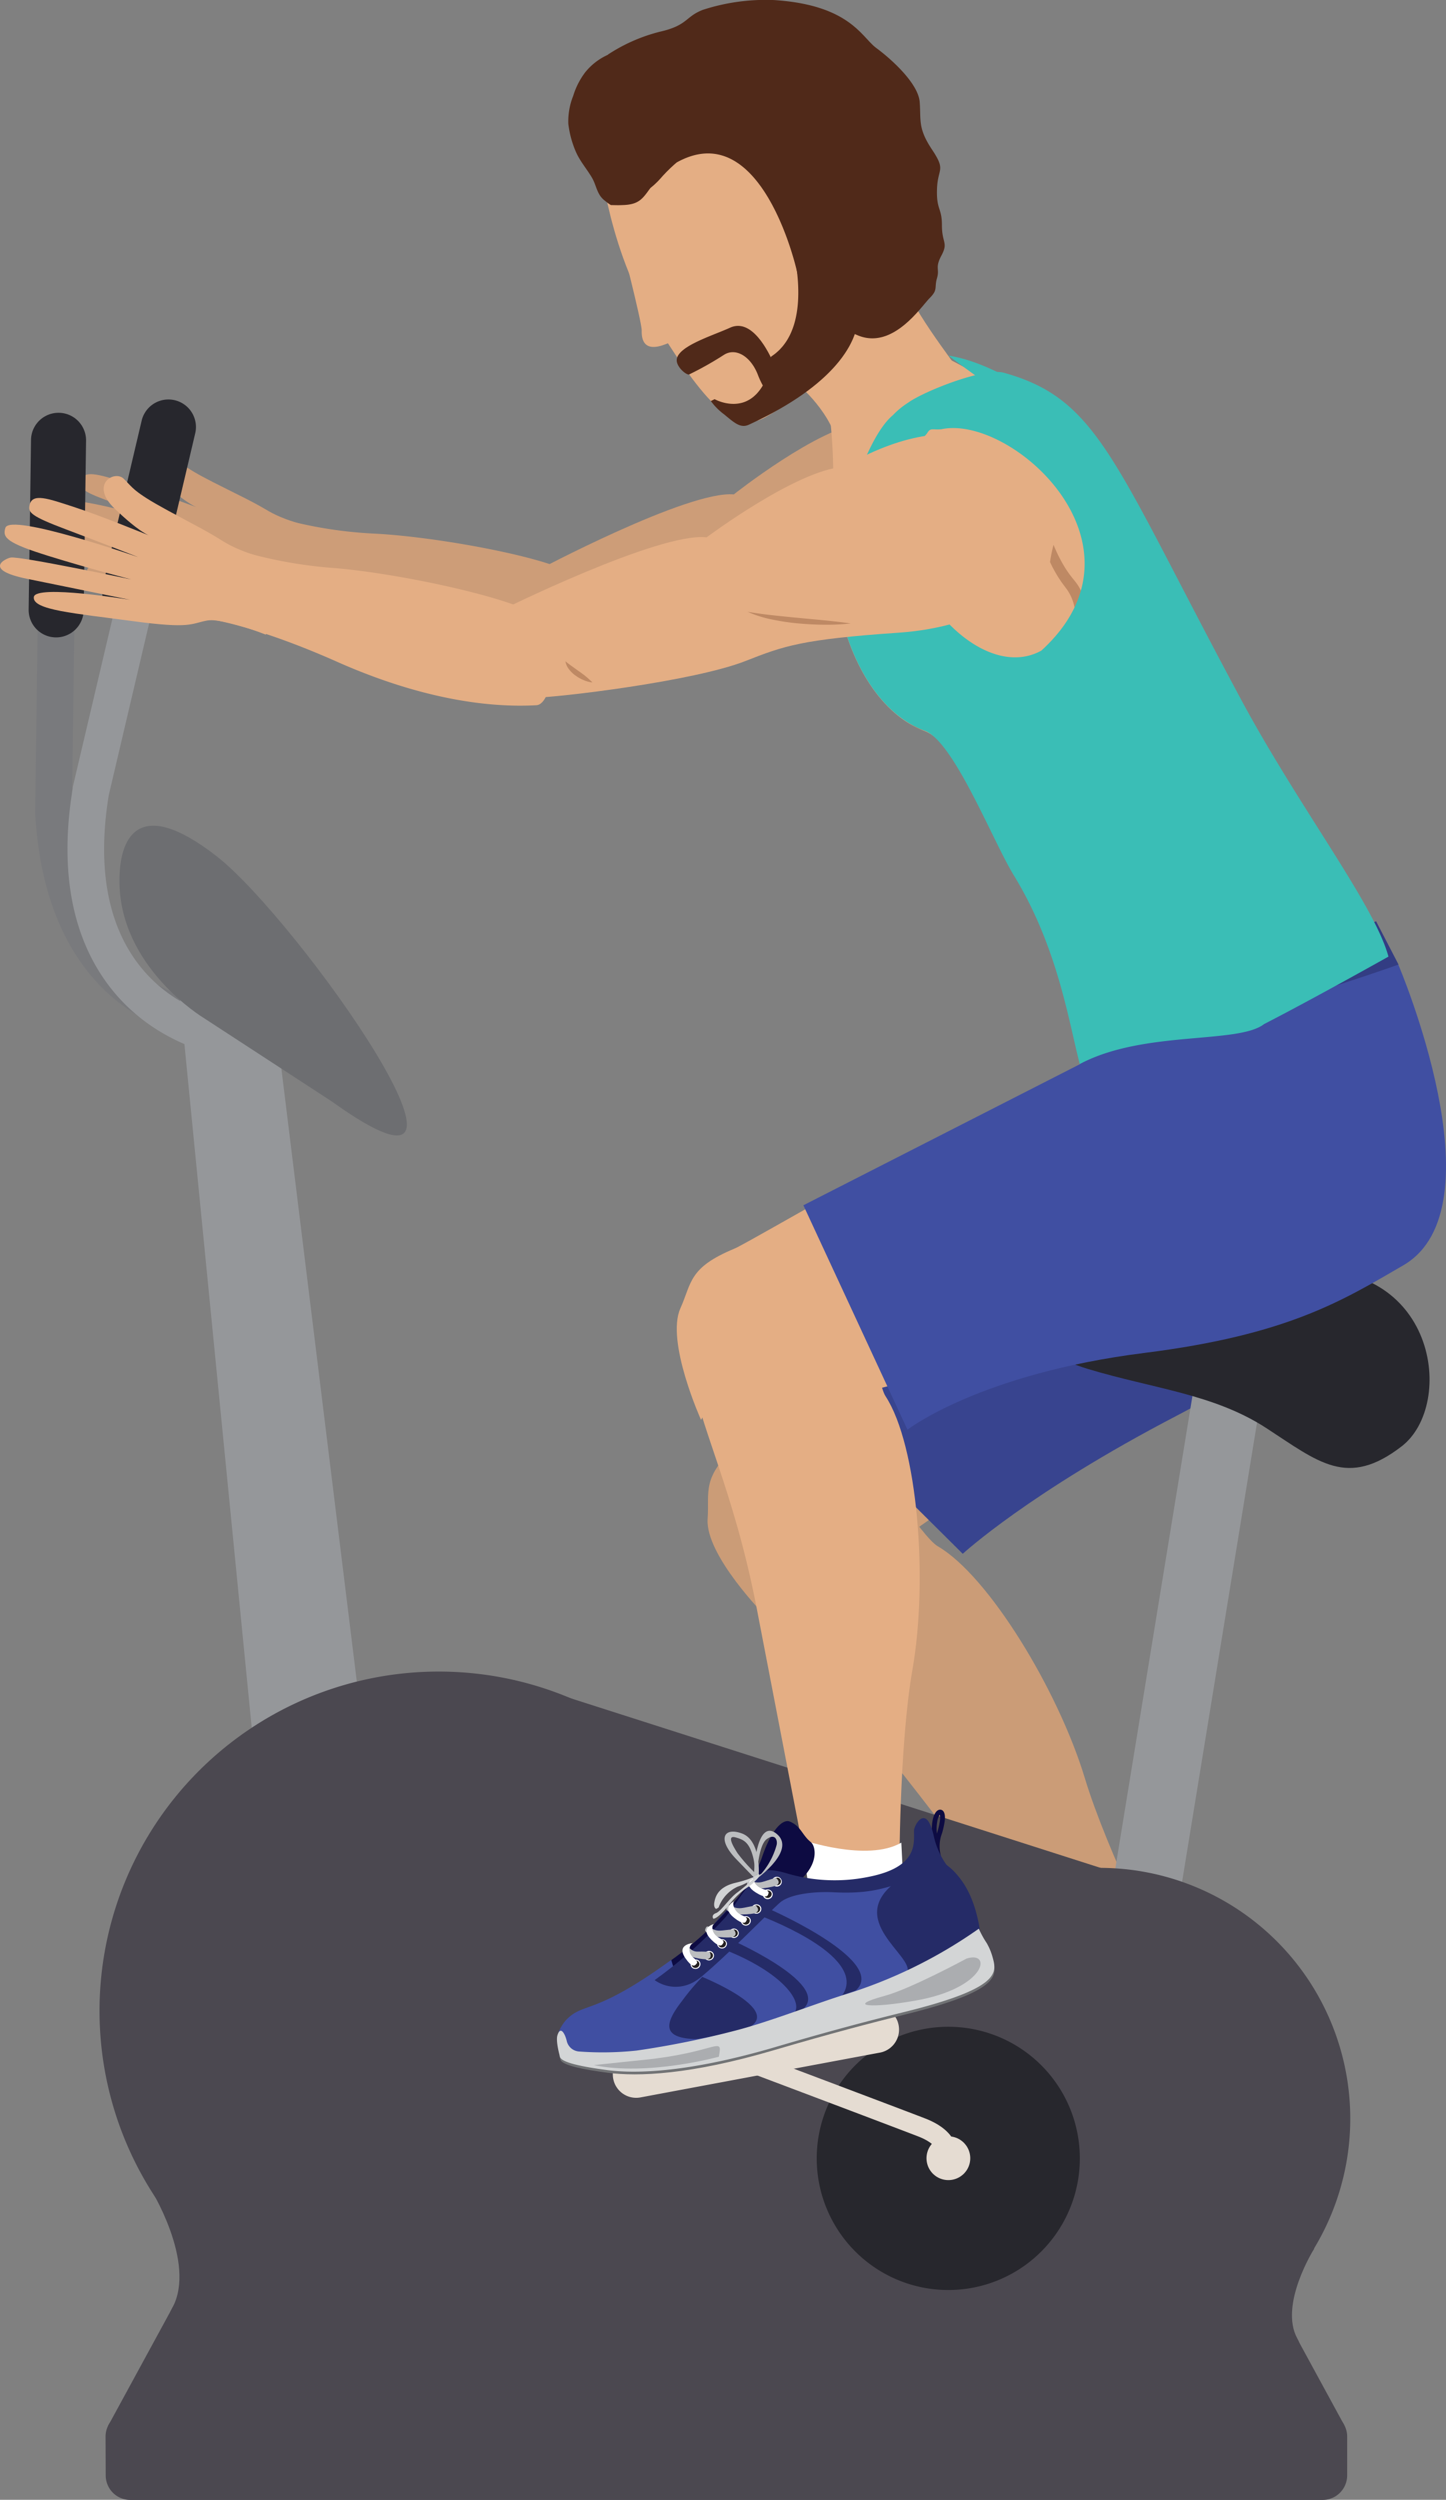 <svg xmlns="http://www.w3.org/2000/svg" viewBox="0 0 294.23 508.39"><rect x="0" y="0" width="294.23" height="508.39" fill="#808080" stroke="none"/><defs><style>.a{fill:#cd9d78;}.b{opacity:0.26;}.c{fill:#cb9c77;}.d,.l{fill:#fff;}.e{fill:#717375;}.f,.h{fill:#0d0b42;}.g,.j{fill:#252b67;}.g,.h,.i,.l,.m,.n,.o{fill-rule:evenodd;}.i,.k{fill:#404fa2;}.m{fill:#231f20;}.n{fill:#bcbec0;}.o{fill:#d1d3d4;}.p{fill:#d3d5d6;}.q{fill:#abadb0;}.r{fill:#38448f;}.s{fill:#797a7d;}.t{fill:#27272d;}.u{fill:#95979a;}.v{fill:#4b4850;}.w{fill:#e5dcd2;}.x{fill:#6d6e71;}.y{fill:#e4ae84;}.z{fill:#511d06;}.aa{fill:#502919;}.ab{fill:#333d83;}.ac{fill:#3abeb6;}</style></defs><path class="a" d="M1263.54,2455.86a13.76,13.76,0,0,0-3-2c-5.82-3.27-27-7.21-39.62-7.87a87.37,87.37,0,0,1-21.69-3.78l-2,14.55s8.7.92,25,7.6,29.56,8.26,39.36,7.43C1265,2471.28,1265.66,2457.5,1263.54,2455.86Z" transform="translate(-1144.6 -2337.46)"/><path class="a" d="M1210,2445s-6.51-1.1-10.82-3.64c-3.66-2.15-5-2.69-11.2-5.83-6.69-3.4-6.77-4.17-8.6-5.87s-6.76,1.25-1.63,5.89,7.09,5.16,7.09,5.16-9.79-3.69-15-5.22-8.41-2.66-8.8,0c-.2,1.33.34,2,7.17,4.4s14.5,5.11,14.5,5.11-25.36-8.06-26.26-5.05c-.58,1.92.37,3,8.66,5.28s16.29,4.14,16.29,4.14-21.93-4-23.73-3.63c-1.08.23-5.51,2.54,3.29,4.08s20.29,3.55,20.29,3.55-18.68-2.57-18.9,0,8,3,19.52,4.17,11.33.18,14.5-.51,11.68,2.44,11.68,2.44Z" transform="translate(-1144.6 -2337.46)"/><path class="a" d="M1255.21,2461c1.38,0-1.57-7.38-1.57-7.38s30.94-16.45,40.27-15.61c0,0,17.42-13.8,26.45-14.54,22.25-13.62,36.45-5.48,39.5,8.94,2.89,13.57-11.95,21.68-27.8,23.21-19,1.82-22.4,3.21-29.86,6.38-10.06,4.28-36.09,9.69-40.68,9.84C1259.49,2465.48,1253.67,2467.43,1255.21,2461Z" transform="translate(-1144.6 -2337.46)"/><g class="b"><path class="a" d="M1322.6,2454.05c-3.41-.38-6.79-.56-10.16-.8-1.69-.1-3.37-.23-5.06-.37s-3.35-.31-5.05-.56a21.91,21.91,0,0,0,4.94,1.4,46.09,46.09,0,0,0,5.1.62c1.71.1,3.41.15,5.12.1A41.85,41.85,0,0,0,1322.6,2454.05Z" transform="translate(-1144.6 -2337.46)"/><path class="a" d="M1272.34,2467a18.88,18.88,0,0,0-2.68-2.09l-1.35-.9c-.46-.3-.9-.61-1.38-1a3.36,3.36,0,0,0,.8,1.61,6.27,6.27,0,0,0,1.33,1.19,8.38,8.38,0,0,0,1.55.79A5.88,5.88,0,0,0,1272.34,2467Z" transform="translate(-1144.6 -2337.46)"/></g><path class="c" d="M1314.54,2658.55c-4,2.52-24.85-20.76-19.86-27.38,11.33-12.42,66.47-83.44,87.45-73.67,0,0,42.55,9.51,20,39.53-16.58,22.09-51.94,37.35-63.3,45.79C1332.51,2647.5,1321.65,2655.07,1314.54,2658.55Z" transform="translate(-1144.6 -2337.46)"/><path class="c" d="M1320.21,2631.83c1.76,2.11,11.93,18.2,15.21,20.1,10.34,6,24.52,29.31,29.93,47.18,4.54,15,16.3,38.17,16.3,38.17l-10.77,15.95s-18.4-23.74-39.33-50.85c-15.29-19.8-29.46-33.22-36-42.63C1294.52,2655.43,1317.15,2630.37,1320.21,2631.83Z" transform="translate(-1144.6 -2337.46)"/><path class="d" d="M1369.75,2752.87l-9-12.72s14-1.9,18.41-8.61l4.17,7.34S1386.55,2746.21,1369.75,2752.87Z" transform="translate(-1144.6 -2337.46)"/><path class="c" d="M1321.54,2617.87s-19.42,6.39-26.86,13.3-5.7,9.52-6.09,15.21c-.51,7.37,11.81,19.79,11.81,19.79s6.53-28.93,6.84-29.38S1321.54,2617.87,1321.54,2617.87Z" transform="translate(-1144.6 -2337.46)"/><path class="e" d="M1406.06,2743.84c2.08,2.34,3.7,5-11.12,17.71-5.37,4.62-12.08,9.46-20.54,18.06-12.54,12.74-22.32,17.75-28.08,19.78-4.75,1.67-9,2.84-9.84,2l-.36-.39c.4.47.8.89,1.08,1.2.87.85,5.09-.32,9.84-2,5.76-2,15-7.1,28.08-19.34,8.91-8.37,15.17-13.87,20.54-18.48,15.26-13.13,13.09-15.53,10.92-17.93Z" transform="translate(-1144.6 -2337.46)"/><path class="f" d="M1383.3,2721.92c-.7.26-.88,1.32-.45,2.77a9.32,9.32,0,0,0,2.48,4.06l.06-.07a6.72,6.72,0,0,0,1.43,2.21l.71-.68a7.43,7.43,0,0,1-1.84-4.2,16.24,16.24,0,0,0-.6-2.35C1384.42,2721.75,1383.62,2721.81,1383.3,2721.92Zm.89,2.1a16.92,16.92,0,0,1,.56,2.23c0,.13,0,.24.07.36a8.12,8.12,0,0,1-1-2.23,3.05,3.05,0,0,1-.16-1.46A2.94,2.94,0,0,1,1384.19,2724Z" transform="translate(-1144.6 -2337.46)"/><path class="g" d="M1392,2755.17c-3,2.79-5,5.67-9,10.3a186.62,186.62,0,0,1-15.42,16.2,177.26,177.26,0,0,1-17.2,12.77,60.08,60.08,0,0,1-13.36,6.34l-1.65-1.13a5.91,5.91,0,0,1,0-3.25c.51-1.66,2.49-4.36,7.46-12.14,6.36-9.94,8.11-13.53,9.74-20.32s4.52-14.19,6.32-15.05,5.77-1.39,12.24-4.22c12.7-5.55,7.42-.93,12.51-9.79,2.3-4-.85-7.88.1-7.3a11.33,11.33,0,0,0,6.12,3.94c4.57.89,9.15,4.91,12.75,10.23C1400.86,2746.35,1395,2752.46,1392,2755.17Z" transform="translate(-1144.6 -2337.46)"/><path class="h" d="M1362.66,2739.71c-2.18-.44-3.25-2-5.7-1.79-1.31.12-2.65,2.61-1.76,9,.77,5.49-1.39,12.13-1.39,12.13l.22-.23a68.62,68.62,0,0,1-6.11,15.61l1.42.61c4-8.57,7.2-16.65,9.4-22.37,1.27-2.13,4.84-3.51,5.46-5C1366.09,2743,1364.07,2740,1362.66,2739.71Z" transform="translate(-1144.6 -2337.46)"/><path class="i" d="M1336.91,2799.39a3,3,0,0,0,3.24.26l1-.44,0,0,1.13-.48h0l1.22-.56h0l1.22-.6.1,0,1.29-.66h0c.44-.23.88-.47,1.31-.72l.1,0c.41-.23.83-.48,1.24-.73l.12-.06,1.3-.82a127.88,127.88,0,0,0,32.62-29c3.14-3.69,18.63-18.74,20.34-23.34-.29-.44-1.86-1.69-2.16-2.1a34.91,34.91,0,0,1-1.29,4.56c-2.85,6.31-17.35,19.54-21.81,24.78a99.71,99.71,0,0,1-32.33,25.14s-8.28,3.48-5.51-2.7c2.39-5.35,9.14-16.81,9.14-16.81l-1.09-1.15c-8.94,17.41-12,15.54-13.56,20.5-.26.8-.67,3.51.4,4.7A1.65,1.65,0,0,1,1336.91,2799.39Z" transform="translate(-1144.6 -2337.46)"/><path class="j" d="M1401.54,2740.28c-3.46-4.86-7.38-7.92-11.72-8.76a6,6,0,0,1-.61-.15c-.6.73-.51,1.56,1.69,2.25,3.89,1.21,8.64,5.76,10.27,7.47A4.85,4.85,0,0,1,1401.54,2740.28Z" transform="translate(-1144.6 -2337.46)"/><path class="i" d="M1351,2778.61s0-6.35-3.77-1.47c-1.38,1.77-11.52,18.06-8.61,19.22,1.9.76,1.59,1.2,5.67-.06s19.19-12,16.07-10.51c-6.75,3.32-7.59.37-6.45-5.44a45.89,45.89,0,0,1,2-7.81Z" transform="translate(-1144.6 -2337.46)"/><path class="k" d="M1354.52,2774.2s23.24-2.17,11.12,7.7c0,0,9.08-6.66,9.69-9.62s-5.94-6.17-17.86-5.17Z" transform="translate(-1144.6 -2337.46)"/><path class="k" d="M1357.75,2764.74s25.06-1.23,17.76,7.73c0,0,6.85-5.36,7-8.35.31-6.07-9.89-7.46-21.81-6.47Z" transform="translate(-1144.6 -2337.46)"/><path class="k" d="M1361.5,2755.67s29.79-1.58,21.9,8.64c0,0,8.58-6.68,8.73-9.67.19-3.79-16.61-3.72-10.05-16,1.31-2.45-14.56,10.09-19,10.47Z" transform="translate(-1144.6 -2337.46)"/><path class="g" d="M1391.74,2732.06a13.06,13.06,0,0,0-1.92-.54l-.41-.1a16.07,16.07,0,0,1-5-4.1c-4.33-5.27-4.52-.21-4.07.77,1,2.16,4.33,6.13-3.9,12.59a34.51,34.51,0,0,1-15,6.88c-3.33.58-4.27,1.39-4.49,1.7-2.32,5-1.75,6.65-2.85,11.94a92.85,92.85,0,0,1-7.1,17.91,7.47,7.47,0,0,0,7.23-3.17h0c.09-.14.18-.28.26-.42h0a5.11,5.11,0,0,0,.28-.46l0-.09c.07-.14.15-.27.22-.42s.17-.37.26-.56c2.76-6.43,6.32-17.82,7.36-20.42s5.39-5.32,8.86-6.86c10.12-4.49,9.44-7.7,15.79-10.48,2.2-1,6.23-.79,11.49,2.06.09,0-3.43-3.68-3.35-3.72s-4.21-1.07-4.19-1.08a.69.69,0,0,0,.18-.16l0,0a1.28,1.28,0,0,0,.15-.25s0,0,0,0a1.4,1.4,0,0,0,.09-.29v0h0A2.62,2.62,0,0,0,1391.74,2732.06Z" transform="translate(-1144.6 -2337.46)"/><path class="l" d="M1359.38,2750.65a1,1,0,0,0,1.39,0,1,1,0,0,0,.11-1.39,1,1,0,0,0-1.5,1.35Z" transform="translate(-1144.6 -2337.46)"/><path class="m" d="M1359.54,2750.51a.8.8,0,0,0,1.19-1.07.8.8,0,0,0-1.19,1.07Z" transform="translate(-1144.6 -2337.46)"/><path class="n" d="M1360.28,2750.93s-3.43,3.21-5.24,2.41c0,0-.62-1,.19-1,2.24-.25,2.35-1.08,4.39-2.89C1359.62,2749.41,1361.24,2749.69,1360.28,2750.93Z" transform="translate(-1144.6 -2337.46)"/><path class="l" d="M1358.12,2757.46a1,1,0,0,0,1.37.19,1,1,0,0,0,.26-1.38,1,1,0,0,0-1.37-.19A1,1,0,0,0,1358.12,2757.46Z" transform="translate(-1144.6 -2337.46)"/><path class="m" d="M1358.29,2757.33a.77.77,0,0,0,1.09.15.8.8,0,0,0,.21-1.09.8.8,0,0,0-1.3.94Z" transform="translate(-1144.6 -2337.46)"/><path class="n" d="M1359,2757.83s-3.75,2.84-5.45,1.85c0,0-.5-1,.31-1,2.24,0,2.43-.83,4.66-2.42C1358.5,2756.24,1360.07,2756.7,1359,2757.83Z" transform="translate(-1144.6 -2337.46)"/><path class="l" d="M1356.19,2763.8a1,1,0,0,0,1.34.36,1,1,0,0,0,.42-1.34,1,1,0,0,0-1.33-.35A1,1,0,0,0,1356.19,2763.8Z" transform="translate(-1144.6 -2337.46)"/><path class="m" d="M1356.38,2763.7a.75.75,0,0,0,1,.28.79.79,0,0,0,.34-1.06.76.76,0,0,0-1-.28A.79.79,0,0,0,1356.38,2763.7Z" transform="translate(-1144.6 -2337.46)"/><path class="n" d="M1357,2764.28s-3.87,2.36-5.44,1.16c0,0-.37-1.08.43-1,2.21.26,2.34-.51,4.73-1.82C1356.72,2762.64,1358.21,2763.28,1357,2764.28Z" transform="translate(-1144.6 -2337.46)"/><path class="l" d="M1353.68,2770a.93.93,0,0,0,1.24.57,1,1,0,0,0,.64-1.26.93.93,0,0,0-1.23-.57A1,1,0,0,0,1353.68,2770Z" transform="translate(-1144.6 -2337.46)"/><path class="m" d="M1353.87,2769.94a.74.74,0,0,0,1,.45.8.8,0,0,0,.52-1,.76.76,0,0,0-1-.46A.83.83,0,0,0,1353.87,2769.94Z" transform="translate(-1144.6 -2337.46)"/><path class="n" d="M1354.38,2770.62s-3.68,1.71-5,.26c0,0-.18-1.14.59-.91,2.11.64,1.86-.13,4.41-1C1354.38,2768.94,1355.73,2769.83,1354.38,2770.62Z" transform="translate(-1144.6 -2337.46)"/><path class="l" d="M1358.91,2753.81a1,1,0,0,0,1.49-1.35,1,1,0,0,0-1.49,1.35Z" transform="translate(-1144.6 -2337.46)"/><path class="m" d="M1359.06,2753.67a.8.8,0,0,0,1.19-1.07.8.8,0,0,0-1.19,1.07Z" transform="translate(-1144.6 -2337.46)"/><path class="l" d="M1355.65,2751.14s-1.89,2.47,1.71,2.78c2.24.19,2.44-.37,2.38-.77s0-.79-1.43-.52C1356.52,2753,1355.25,2751.68,1355.65,2751.14Z" transform="translate(-1144.6 -2337.46)"/><path class="l" d="M1357.3,2760.56a1,1,0,0,0,1.37.19,1,1,0,1,0-1.37-.19Z" transform="translate(-1144.6 -2337.46)"/><path class="m" d="M1357.47,2760.44a.77.77,0,0,0,1.08.15.77.77,0,0,0,.21-1.09.76.76,0,0,0-1.08-.15A.78.78,0,0,0,1357.47,2760.44Z" transform="translate(-1144.6 -2337.46)"/><path class="l" d="M1354.27,2757.41s-2,2.39,1.49,3.1c2.2.44,2.46-.11,2.44-.51s.14-.79-1.36-.68C1355,2759.45,1353.81,2757.89,1354.27,2757.41Z" transform="translate(-1144.6 -2337.46)"/><path class="l" d="M1355,2766.82a1,1,0,0,0,1.33.35,1,1,0,0,0,.43-1.34,1,1,0,0,0-1.33-.35A1,1,0,0,0,1355,2766.82Z" transform="translate(-1144.6 -2337.46)"/><path class="m" d="M1355.2,2766.71a.75.75,0,0,0,1,.28.81.81,0,0,0,.34-1.06.77.77,0,0,0-1.06-.28A.8.8,0,0,0,1355.2,2766.71Z" transform="translate(-1144.6 -2337.46)"/><path class="l" d="M1352.67,2763.41s-2.56,2.05.83,3.16c2.12.7,2.44.19,2.47-.22s.23-.76-1.26-.83C1352.91,2765.43,1352.15,2763.85,1352.67,2763.41Z" transform="translate(-1144.6 -2337.46)"/><path class="l" d="M1352,2772.8a.93.93,0,0,0,1.24.57,1,1,0,0,0,.65-1.25,1,1,0,0,0-1.24-.59A1,1,0,0,0,1352,2772.8Z" transform="translate(-1144.6 -2337.46)"/><path class="m" d="M1352.2,2772.73a.74.74,0,0,0,1,.45.8.8,0,0,0,.52-1,.74.74,0,0,0-1-.46A.81.81,0,0,0,1352.2,2772.73Z" transform="translate(-1144.6 -2337.46)"/><path class="l" d="M1350.61,2768.82s-3.15,1.79,0,3.48c1.94,1.06,2.35.6,2.45.21s.35-.73-1.09-1.05C1350.19,2771.06,1350,2769.16,1350.61,2768.82Z" transform="translate(-1144.6 -2337.46)"/><path class="n" d="M1356.13,2751.52s4.72-8.87-.28-10.13-1.45,7.86-.2,9.91l.38-.48s-2.63-5.66-1.65-7.59,2.17-.69,2.33.19a14.87,14.87,0,0,1-.13,6.58c0,.2-.66.75-.72,1S1356.23,2751.22,1356.13,2751.52Z" transform="translate(-1144.6 -2337.46)"/><path class="n" d="M1356,2749.94s-2.65-5.9-6.55-5.49-4.21,3.29,1.22,5.17l5.43,1.9.08-.88a33.23,33.23,0,0,1-5.76-2.19c-1.8-1-3.58-2.32-1.86-2.68s3-.39,5.07,2c1,1.15,1.58,2.43,2,2.91s.76.18.76.18Z" transform="translate(-1144.6 -2337.46)"/><path class="o" d="M1355.58,2751.59a10.55,10.55,0,0,1-2.09,2.92,7.47,7.47,0,0,0-1.58,5.35c.15.14-.3.68-.3.68s-.6,0-.91-1-.82-3.1,2-5.52,3.26-3.49,3.26-3.49S1357.17,2750.3,1355.58,2751.59Z" transform="translate(-1144.6 -2337.46)"/><path class="o" d="M1356.14,2750.23a46.51,46.51,0,0,1-2.15,5.29c-1,1.81-1.24,4.94-2,5.78s0,1.26,0,1.26.78-.12,1.61-4.06,2-4.91,2.38-6.12S1356.66,2750.73,1356.14,2750.23Z" transform="translate(-1144.6 -2337.46)"/><path class="p" d="M1403.89,2741.92a20.1,20.1,0,0,1-2.75-1.89,96.54,96.54,0,0,1-18.27,24.21c-4.41,4.26-11,11.7-16.34,16.39a185,185,0,0,1-16.38,12.91,65.12,65.12,0,0,1-10.32,5.43,2.76,2.76,0,0,1-3.27-.81c-1.07-1.22-2.47-2.09-2.19-.19.17,1.17,2,3.22,2.49,3.76.87.85,5.09-.31,9.84-2,5.76-2,15.18-7.22,28.2-19.46,8.89-8.35,15-13.75,20.42-18.36,15.26-13.12,13.09-15.53,10.92-17.93A12.28,12.28,0,0,0,1403.89,2741.92Z" transform="translate(-1144.6 -2337.46)"/><path class="q" d="M1401.65,2746.58s-7.38,10.62-11.42,14.25c-6.33,5.68-1.19,3.44,5.89-1.82C1408,2750.15,1405.59,2742.7,1401.65,2746.58Z" transform="translate(-1144.6 -2337.46)"/><path class="q" d="M1365.65,2787.11s-11.13,10.14-21.94,13c0,0,5-3.23,8.51-5.46C1365.05,2786.43,1364.39,2782.76,1365.65,2787.11Z" transform="translate(-1144.6 -2337.46)"/><path class="r" d="M1423.48,2587.05c-4.94,13.46-13.45,24.79-39.47,38.34-30.06,15.65-43.51,28.07-43.51,28.07L1304.77,2618l42.77-46.44,1.07-7.56,59.91-20.56S1428.42,2573.58,1423.48,2587.05Z" transform="translate(-1144.6 -2337.46)"/><path class="s" d="M1182.36,2548a31.35,31.35,0,0,0,8,1.13,3.73,3.73,0,0,0-.13-7.46c-1.21,0-28.82-.17-31-39.13l1-75.49a3.74,3.74,0,0,0-7.47-.1l-1,75.62v.25c1.32,24,11.64,35.36,20,40.63A37.5,37.5,0,0,0,1182.36,2548Z" transform="translate(-1144.6 -2337.46)"/><path class="t" d="M1154.61,2466.91a5.92,5.92,0,0,0,1.33.18,5.62,5.62,0,0,0,5.69-5.53l.48-34.47a5.6,5.6,0,0,0-11.2-.16l-.48,34.48A5.59,5.59,0,0,0,1154.61,2466.91Z" transform="translate(-1144.6 -2337.46)"/><polygon class="u" points="223.7 399.87 237.4 401.88 257.23 280.42 243.53 278.42 223.7 399.87"/><polygon class="u" points="53.9 378.57 78.25 387.84 55.31 201.55 35.03 187.01 53.9 378.57"/><path class="v" d="M1317.35,2768.33a51,51,0,1,0,51-51A51,51,0,0,0,1317.35,2768.33Z" transform="translate(-1144.6 -2337.46)"/><polygon class="v" points="166.59 492.51 273.49 493.14 212.45 381.12 167.31 381.12 166.59 492.51"/><path class="v" d="M1412,2794.8s-7.18,11.36-3.43,18.24-10.75,4.79-10.75,4.79-11.33-7.85-11.33-9-3-15-2.3-15.7.91-6.24,4.16-6.7S1407,2781.47,1412,2794.8Z" transform="translate(-1144.6 -2337.46)"/><path class="v" d="M1302.85,2746.41a69,69,0,1,1-68.94-69A68.95,68.95,0,0,1,1302.85,2746.41Z" transform="translate(-1144.6 -2337.46)"/><polygon class="v" points="166.59 492.3 21.98 493.38 104.61 341.7 227.83 381.12 166.59 492.3"/><path class="v" d="M1175,2782.2s9.72,15.36,4.65,24.65,14.54,6.49,14.54,6.49,15.3-10.62,15.3-12.18,4-20.3,3.11-21.23-1.25-8.44-5.62-9S1181.67,2764.19,1175,2782.2Z" transform="translate(-1144.6 -2337.46)"/><path class="v" d="M1166.11,2840.88a5,5,0,0,0,5,5h242.61a5,5,0,0,0,5-5V2833a5,5,0,0,0-5-5H1171.08a5,5,0,0,0-5,5Z" transform="translate(-1144.6 -2337.46)"/><path class="t" d="M1359.65,2600.18s19.92-1.59,48.57-4.25,32.63,27.16,21.58,35.68-16.89,3.2-27.54-3.72-22.91-8-36.22-12S1350.06,2604.45,1359.65,2600.18Z" transform="translate(-1144.6 -2337.46)"/><path class="t" d="M1361,2763.49a26.77,26.77,0,1,0-10.52,36.37A26.78,26.78,0,0,0,1361,2763.49Z" transform="translate(-1144.6 -2337.46)"/><path class="w" d="M1341.49,2774.27a4.45,4.45,0,1,0-1.75,6A4.44,4.44,0,0,0,1341.49,2774.27Z" transform="translate(-1144.6 -2337.46)"/><path class="w" d="M1339,2777.36a5.42,5.42,0,0,0-.11-4.08c-.88-2.1-2.92-3.78-6.07-5-6.7-2.58-35.24-13.32-35.53-13.43l-1.38,3.66c.29.1,28.81,10.85,35.5,13.43,2.05.79,3.43,1.81,3.86,2.84a1.7,1.7,0,0,1,.14,1Z" transform="translate(-1144.6 -2337.46)"/><path class="w" d="M1327.44,2749.27a4.74,4.74,0,0,0-5.61-3.72l-48.72,9.11a4.77,4.77,0,0,0-3.72,5.62h0A4.75,4.75,0,0,0,1275,2764l48.72-9.11a4.76,4.76,0,0,0,3.72-5.62Z" transform="translate(-1144.6 -2337.46)"/><path class="u" d="M1179.53,2548.57a31.36,31.36,0,0,0,7.55,2.82,3.73,3.73,0,1,0,1.48-7.31c-1.18-.25-28.1-6.39-21.83-44.9L1184,2425.7a3.73,3.73,0,1,0-7.27-1.71l-17.34,73.61c0,.08,0,.15,0,.24-3.9,23.75,3.72,37,10.8,44A37.92,37.92,0,0,0,1179.53,2548.57Z" transform="translate(-1144.6 -2337.46)"/><path class="t" d="M1168.43,2462.78a5.81,5.81,0,0,0,1.27.46,5.6,5.6,0,0,0,6.73-4.16l7.91-33.57a5.6,5.6,0,0,0-10.9-2.57l-7.91,33.57A5.62,5.62,0,0,0,1168.43,2462.78Z" transform="translate(-1144.6 -2337.46)"/><path class="x" d="M1212.12,2561.47l-26.09-17s-17.24-10.35-17.12-28c0-8,3.34-17.66,19.78-4.87S1251.08,2589.42,1212.12,2561.47Z" transform="translate(-1144.6 -2337.46)"/><path class="y" d="M1392.22,2476.08c-15.36-34.72-23.54-50.38-57.65-67.16-7.94-3.9-20.93,14.9-20.93,14.9a111.36,111.36,0,0,1,.27,18c-1.14,23.23,7.32,40,18.86,44.33,5.93,2.19,13.16,17.17,17.49,24.24,20.22,33,29.27,44,46.31,65.69,4,5.06,15.29-1.93,20.14-7.66-3.43-7.05,9-22.69,1.38-34.76C1405.25,2513.39,1407.42,2510.44,1392.22,2476.08Z" transform="translate(-1144.6 -2337.46)"/><g class="b"><path class="z" d="M1365.86,2507a17.27,17.27,0,0,1-2.46,2.94,12.24,12.24,0,0,1-3.1,2.09,21.31,21.31,0,0,1-3.86,1.26,7.8,7.8,0,0,0,4.37.29,8.41,8.41,0,0,0,4-2.12,10.24,10.24,0,0,0,2.5-3.7,9.58,9.58,0,0,0,.67-4.29C1367.28,2504.72,1366.6,2505.89,1365.86,2507Z" transform="translate(-1144.6 -2337.46)"/><path class="z" d="M1371.74,2510.78c-.68,1.13-1.3,2.16-2,3.12a16.5,16.5,0,0,1-2.2,2.59,11.53,11.53,0,0,1-2.73,1.88,20.5,20.5,0,0,1-3.43,1.21,6.73,6.73,0,0,0,3.93.34A7.47,7.47,0,0,0,1369,2518a8.77,8.77,0,0,0,2.23-3.35A8.19,8.19,0,0,0,1371.74,2510.78Z" transform="translate(-1144.6 -2337.46)"/><path class="z" d="M1372.14,2523.83a9.91,9.91,0,0,1-1.83,1.34,23.09,23.09,0,0,1-2.4,1.09,4.45,4.45,0,0,0,2.9.47,5.38,5.38,0,0,0,2.75-1.38,6,6,0,0,0,1.61-2.53,5.26,5.26,0,0,0,.18-2.89c-.6.78-1.11,1.49-1.63,2.14A15.14,15.14,0,0,1,1372.14,2523.83Z" transform="translate(-1144.6 -2337.46)"/><path class="z" d="M1362.11,2454.1c-.46-.64-.88-1.3-1.28-2a32.38,32.38,0,0,1-1.86-3.84,30.43,30.43,0,0,0-.71,3.49c.22.48.45,1,.71,1.43a23.83,23.83,0,0,0,1.29,2.17c.46.7,1,1.39,1.45,2a9.57,9.57,0,0,1,1.62,4.16,11.35,11.35,0,0,1-.44,4.7,22.63,22.63,0,0,1-5.47,8.88,37.25,37.25,0,0,1-8.74,6.85,28.94,28.94,0,0,1-10.37,3.69,16.37,16.37,0,0,1-5.28-.11,12.26,12.26,0,0,1-4.65-2,11.11,11.11,0,0,0,4.39,2.55,16,16,0,0,0,5.48.59,28.36,28.36,0,0,0,11.16-3.31,37.67,37.67,0,0,0,9.57-7,24.86,24.86,0,0,0,6.18-9.86,13.28,13.28,0,0,0,.46-5.54,11.12,11.12,0,0,0-2-4.91C1363.07,2455.31,1362.57,2454.75,1362.11,2454.1Z" transform="translate(-1144.6 -2337.46)"/><path class="z" d="M1369.17,2493.59a13.52,13.52,0,0,0,3.65-1.1,24.36,24.36,0,0,1-3.72.08c-1.24,0-2.47-.12-3.7-.21-2.45-.18-4.9-.44-7.37-.71a34.54,34.54,0,0,0-7.61-.12,20.48,20.48,0,0,0-3.79.74,11.54,11.54,0,0,0-1.79.72,5.35,5.35,0,0,0-1.57,1.12,7.41,7.41,0,0,1,1.76-.58,15.78,15.78,0,0,1,1.81-.26,29.61,29.61,0,0,1,3.65-.11c2.44.05,4.87.28,7.32.56a49,49,0,0,0,7.57.27A32.26,32.26,0,0,0,1369.17,2493.59Z" transform="translate(-1144.6 -2337.46)"/><path class="z" d="M1361.52,2484.21a24.88,24.88,0,0,1-3.88,1.52,8.5,8.5,0,0,0,4.45,0,9.89,9.89,0,0,0,4-2.15,11.16,11.16,0,0,0,2.74-3.6,9.93,9.93,0,0,0,1.06-4.3c-.81,1.24-1.6,2.38-2.45,3.44a20.78,20.78,0,0,1-2.72,2.89A15.37,15.37,0,0,1,1361.52,2484.21Z" transform="translate(-1144.6 -2337.46)"/><path class="z" d="M1358.6,2520.92q-2.07-3.26-4.34-6.37a73.41,73.41,0,0,0-4.84-6.06,73.44,73.44,0,0,0,3.47,6.93q1.88,3.38,4,6.62c1.38,2.17,2.82,4.29,4.34,6.37a73,73,0,0,0,4.84,6.06,74.59,74.59,0,0,0-3.46-6.93C1361.31,2525.28,1360,2523.08,1358.6,2520.92Z" transform="translate(-1144.6 -2337.46)"/></g><path class="y" d="M1308,2416.59s8.8,7.84,7.13,15.83,27.17-15.64,25.37-18.46-11.66-15.15-12.5-20.85C1328,2393.11,1319.57,2409.59,1308,2416.59Z" transform="translate(-1144.6 -2337.46)"/><path class="y" d="M1328.47,2369.92c6.43,16.61,13,25.25-7.15,38.62-7.22,4.79-17,11.54-21,13.79-6.84,3.79-13-3.81-23.7-21.26-8.55-14-10.37-33.74-10.37-33.74,2.85-9.63,18.76-15.28,28.08-18.89C1311.53,2341.78,1320.83,2350.17,1328.47,2369.92Z" transform="translate(-1144.6 -2337.46)"/><path class="y" d="M1270.34,2384.05s4.88,18.84,4.83,20.61.37,4.61,5,2.75c4.8-1.94,5.17-4.36,5.17-4.36Z" transform="translate(-1144.6 -2337.46)"/><path class="aa" d="M1305.08,2384.67s6.17,18.73-3.41,25.2c-.94.62-.57,3.14-1,4.25-3.5,8.58-10.66,4.52-10.66,4.52l-.77.38a12.74,12.74,0,0,0,2.74,2.74c2.2,1.83,3.41,2.89,5.15,2,19.55-9,21.92-18.41,22-21.29C1319.22,2397.65,1303.46,2376.69,1305.08,2384.67Z" transform="translate(-1144.6 -2337.46)"/><path class="aa" d="M1293.14,2404.11c-3.82,1.74-11.48,4-10.8,7,.35,1.41,2,2.61,2.45,2.52a67.18,67.18,0,0,0,7.11-4c2.39-1.53,5.45.27,6.91,4.05s2.08,2.35.07,4.18,1.64,1.48,1.64,1.48l2.69-4.95S1299.09,2401.4,1293.14,2404.11Z" transform="translate(-1144.6 -2337.46)"/><path class="aa" d="M1311.25,2403.4a20.43,20.43,0,0,0,.51-3.61l-.07-.86A43.44,43.44,0,0,1,1311.25,2403.4Z" transform="translate(-1144.6 -2337.46)"/><path class="aa" d="M1308.39,2362.61a27.82,27.82,0,0,0-3.67-5.53c-1.7-2.07-6.7-4.24-9.56-6.09-.33-.25-.66-.49-1-.71,0,0,0,0,0,0a6,6,0,0,0-1.4-.79,14.58,14.58,0,0,0-7.93-1.24l-.87.07c-.43-.05-.86-.1-1.3-.17a15.26,15.26,0,0,0-5.47.33,75.18,75.18,0,0,0-8.89.12,12.49,12.49,0,0,0-4.65,3.6,15.39,15.39,0,0,0-2.41,4.74,14,14,0,0,0-1,5.7,20.31,20.31,0,0,0,1.46,5.51c.83,2,2.22,3.55,3.33,5.41.93,1.56,1,3.4,2.52,4.61a12.13,12.13,0,0,0,1.35,1c.65,0,1.4.05,2.3,0,3.48-.07,4.18-1.36,5.74-3.47a16.23,16.23,0,0,0,2.06-1.95,32.53,32.53,0,0,1,3.29-3.25c16.57-9.22,23.83,19.09,24.57,22.59s3.29,7,2.62,2.36c0-.27,1.22.34.67-1.75,0,0-.06-.08,0,0,1.51,1.46,1.77,4,1.67,6.13.09,1.22.25,3.32.25,3.32a91.83,91.83,0,0,0,1.43-11.48c.19-4.35-1.77-17.29-3-22.47C1310.05,2365.8,1309.56,2364.06,1308.39,2362.61Z" transform="translate(-1144.6 -2337.46)"/><path class="aa" d="M1268.27,2348.58a34.63,34.63,0,0,1,10.57-4.66c5.74-1.3,5.15-3.05,8.75-4.45a41.42,41.42,0,0,1,14.49-2c15.46,1,17.84,7.56,20.82,9.75s8.56,7.18,8.84,11-.38,5.32,2.52,9.68,1.14,3.66,1,8,1,3.73,1,7.37,1.32,3.49-.08,6.12-.34,2.63-.92,4.64.24,2.32-1.5,4.06-7.46,10.49-14.54,7.6c-8.68-3.54-6.65-7.66-7.51-8.14s-3.28-13.86-3.28-13.86-1-9.33-1.66-10.16-2.47-6.8-4.82-8.94-19.61-9.76-20.36-9.93S1268.27,2348.58,1268.27,2348.58Z" transform="translate(-1144.6 -2337.46)"/><path class="y" d="M1303.14,2624c-4.61,1-16.09-28.09-9.1-32.57,14.93-7.71,91.32-55.13,107.59-38.69,0,0,36.6,23.7,5,44-23.22,14.95-61.67,17-75.27,20.94C1323.83,2619.87,1311,2623.19,1303.14,2624Z" transform="translate(-1144.6 -2337.46)"/><path class="y" d="M1320.29,2596.64c.61,2.68,2.45,21.62,4.51,24.79,6.53,10,8.69,37.22,5.46,55.61-2.7,15.42-2.66,41.42-2.66,41.42l-16.8,9.39s-5.72-29.48-12.19-63.13c-4.72-24.56-11.89-37.49-13.49-48.84C1286.15,2611.56,1318.21,2594,1320.29,2596.64Z" transform="translate(-1144.6 -2337.46)"/><path class="d" d="M1310,2727l-2.3-15.41s13.39,4.64,20.3.61l.42,8.45S1328,2728.64,1310,2727Z" transform="translate(-1144.6 -2337.46)"/><path class="y" d="M1323.85,2588.26s-20.43-.74-29.81,3.14-8.66,6.95-11,12.15c-3,6.73,4.2,22.66,4.2,22.66s16.18-24.86,16.62-25.17S1323.85,2588.26,1323.85,2588.26Z" transform="translate(-1144.6 -2337.46)"/><path class="e" d="M1346.44,2735.32c.81,3,1,6.12-17.91,10.8-6.87,1.7-15,3-26.48,6.86-16.92,5.73-27.92,5.77-34,5-5-.65-9.3-1.51-9.68-2.65-.06-.18-.1-.36-.14-.53.14.61.3,1.16.42,1.56.39,1.15,4.69,2,9.68,2.65,6.06.78,16.64.44,33.78-4.61,11.73-3.45,19.8-5.54,26.67-7.25,19.54-4.82,18.68-8,17.84-11.08Q1346.54,2735.73,1346.44,2735.32Z" transform="translate(-1144.6 -2337.46)"/><path class="f" d="M1336,2705.5c-.74-.09-1.38.78-1.65,2.27a9.44,9.44,0,0,0,.39,4.74l.09,0a6.4,6.4,0,0,0,.27,2.62l.94-.29a7.41,7.41,0,0,1,.25-4.57,18.09,18.09,0,0,0,.53-2.38C1337.08,2705.84,1336.33,2705.54,1336,2705.5Zm-.15,2.26a14.22,14.22,0,0,1-.51,2.25l-.09.36a8,8,0,0,1,.06-2.47,3.13,3.13,0,0,1,.52-1.38A3.23,3.23,0,0,1,1335.85,2707.76Z" transform="translate(-1144.6 -2337.46)"/><path class="g" d="M1328.77,2739.09c-4,1.11-7,2.8-12.69,5.14a189.73,189.73,0,0,1-21.08,7.5,178.88,178.88,0,0,1-21.11,3.65,59.56,59.56,0,0,1-14.78-.37l-1-1.75a5.91,5.91,0,0,1,1.46-2.9c1.21-1.25,4.2-2.77,12.13-7.47,10.16-6,13.34-8.43,17.86-13.75s10.43-10.63,12.42-10.59,5.78,1.36,12.84,1.75c13.83.77,7,2.51,15.57-3.1,3.85-2.52,2.79-7.42,3.38-6.48a11.34,11.34,0,0,0,3.69,6.28c3.68,2.86,6,8.5,6.77,14.89C1340.67,2735.22,1332.64,2738,1328.77,2739.09Z" transform="translate(-1144.6 -2337.46)"/><path class="h" d="M1309.56,2712.07c-1.74-1.38-2-3.26-4.29-4.17-1.21-.48-3.53,1.14-5.6,7.21-1.79,5.25-6.7,10.21-6.7,10.21l.29-.11a69.19,69.19,0,0,1-12.49,11.18l1,1.18c7.41-5.87,13.93-11.61,18.48-15.73,2.09-1.33,5.9-1,7.13-2C1311.13,2716.56,1310.69,2713,1309.56,2712.07Z" transform="translate(-1144.6 -2337.46)"/><path class="i" d="M1259.68,2753.75a3,3,0,0,0,2.77,1.68l1.13.08h0l1.23.08h0l1.34,0h0l1.37,0h1.57l1.5,0h.1q.72,0,1.44-.09h.13c.52,0,1-.08,1.53-.13a128.51,128.51,0,0,0,42.19-11.15c4.46-1.89,25.06-8.35,28.66-11.68-.06-.52-.89-2.34-1-2.85a38.77,38.77,0,0,1-3.21,3.5c-5.38,4.34-24.3,9.62-30.63,12.29a100.11,100.11,0,0,1-40.2,7.87s-9-.63-3.7-4.91c4.54-3.69,15.73-10.88,15.73-10.88l-.45-1.51c-15.83,11.51-17.71,8.45-21.35,12.18-.58.6-2.18,2.83-1.76,4.38C1258.51,2752.55,1259.25,2752.83,1259.68,2753.75Z" transform="translate(-1144.6 -2337.46)"/><path class="j" d="M1344,2730.1c-.9-5.9-3-10.39-6.51-13.1a4.72,4.72,0,0,1-.48-.41c-.86.38-1.16,1.17.5,2.77,2.92,2.84,5.1,9,5.8,11.3A4.32,4.32,0,0,1,1344,2730.1Z" transform="translate(-1144.6 -2337.46)"/><path class="i" d="M1281.57,2741.52s2.87-5.67-2.7-3c-2,1-18.42,10.94-16.35,13.28,1.35,1.53.88,1.8,5.09,2.5s22.55-2.09,19.08-2.13c-7.52-.08-6.94-3.1-3.31-7.77a45.9,45.9,0,0,1,5.3-6.07Z" transform="translate(-1144.6 -2337.46)"/><path class="k" d="M1286.74,2739.19s21.73,8.54,6.46,11.89c0,0,11.11-1.85,13-4.22s-2.53-8.18-13.61-12.67Z" transform="translate(-1144.6 -2337.46)"/><path class="k" d="M1293.89,2732.2s22.93,10.2,12.37,14.91c0,0,8.53-1.7,10-4.3,3-5.28-5.46-11.12-16.55-15.6Z" transform="translate(-1144.6 -2337.46)"/><path class="k" d="M1301.33,2725.79s27.31,12,15.66,17.59c0,0,10.66-2.1,12.15-4.7,1.88-3.29-13.16-10.81-1.76-18.83,2.28-1.6-17.55,2.44-21.71.77Z" transform="translate(-1144.6 -2337.46)"/><path class="g" d="M1339,2718.36a12.54,12.54,0,0,0-1.47-1.36c-.11-.08-.22-.18-.33-.27a16.25,16.25,0,0,1-2.61-5.92c-1.49-6.66-3.94-2.22-4-1.14-.09,2.37,1.09,7.43-9.16,9.47a34.45,34.45,0,0,1-16.52-.63c-3.24-1-4.44-.69-4.78-.5-4.32,3.4-4.56,5.14-7.92,9.37a93.61,93.61,0,0,1-14.41,12.78,7.45,7.45,0,0,0,7.87.44h0l.43-.25h0l.45-.29s0-.05.08-.06l.38-.28q.24-.18.48-.39c5.37-4.5,13.68-13.06,15.78-14.9s7.21-2.33,11-2.13c11,.55,11.9-2.62,18.82-2.24,2.41.13,5.92,2.1,9.33,7,.06.08-1.41-4.83-1.31-4.84s-3.28-2.84-3.26-2.85a.86.86,0,0,0,.23-.06h0a1.67,1.67,0,0,0,.24-.16l0,0a1.34,1.34,0,0,0,.2-.21s0,0,0,0h0A3.48,3.48,0,0,0,1339,2718.36Z" transform="translate(-1144.6 -2337.46)"/><path class="l" d="M1301.7,2720.36a1,1,0,1,0,.73-1.19A1,1,0,0,0,1301.7,2720.36Z" transform="translate(-1144.6 -2337.46)"/><path class="m" d="M1301.91,2720.31a.77.77,0,0,0,1,.52.78.78,0,0,0,.58-.94.77.77,0,0,0-1-.52A.76.76,0,0,0,1301.91,2720.31Z" transform="translate(-1144.6 -2337.46)"/><path class="n" d="M1302.38,2721s-4.51,1.32-5.78-.2c0,0-.11-1.14.65-.84,2.11.78,2.59.08,5.23-.6C1302.48,2719.37,1303.8,2720.34,1302.38,2721Z" transform="translate(-1144.6 -2337.46)"/><path class="l" d="M1297.51,2725.87a1,1,0,0,0,1.14.78,1,1,0,0,0,.86-1.11,1,1,0,0,0-1.15-.78A1,1,0,0,0,1297.51,2725.87Z" transform="translate(-1144.6 -2337.46)"/><path class="m" d="M1297.71,2725.83a.78.78,0,0,0,.91.63.81.81,0,0,0,.68-.88.78.78,0,0,0-.91-.62A.8.8,0,0,0,1297.71,2725.83Z" transform="translate(-1144.6 -2337.46)"/><path class="n" d="M1298.1,2726.59s-4.61.84-5.69-.81c0,0,0-1.14.73-.78,2,1,2.56.37,5.25,0C1298.39,2725,1299.59,2726.07,1298.1,2726.59Z" transform="translate(-1144.6 -2337.46)"/><path class="l" d="M1292.93,2730.67a1,1,0,0,0,1,.91,1,1,0,0,0,1-1,1,1,0,0,0-1-.91A1,1,0,0,0,1292.93,2730.67Z" transform="translate(-1144.6 -2337.46)"/><path class="m" d="M1293.14,2730.66a.75.75,0,0,0,.81.72.79.79,0,0,0,.78-.8.76.76,0,0,0-.81-.72A.8.8,0,0,0,1293.14,2730.66Z" transform="translate(-1144.6 -2337.46)"/><path class="n" d="M1293.43,2731.46s-4.52.35-5.37-1.42c0,0,.15-1.14.82-.69,1.85,1.22,2.32.61,5,.51C1293.92,2729.86,1295,2731.1,1293.43,2731.46Z" transform="translate(-1144.6 -2337.46)"/><path class="l" d="M1287.89,2735.07a.93.93,0,0,0,.84,1.07,1,1,0,0,0,1.14-.83.93.93,0,0,0-.84-1.07A1,1,0,0,0,1287.89,2735.07Z" transform="translate(-1144.6 -2337.46)"/><path class="m" d="M1288.1,2735.1a.72.72,0,0,0,.66.84.82.82,0,0,0,.91-.65.73.73,0,0,0-.67-.85A.8.8,0,0,0,1288.1,2735.1Z" transform="translate(-1144.6 -2337.46)"/><path class="n" d="M1288.24,2735.93s-4.06-.13-4.58-2c0,0,.36-1.1.93-.55,1.6,1.53,1.73.73,4.41,1.08C1289,2734.44,1289.8,2735.84,1288.24,2735.93Z" transform="translate(-1144.6 -2337.46)"/><path class="l" d="M1299.85,2723a1,1,0,0,0,1.23.66,1,1,0,0,0,.72-1.18,1,1,0,0,0-2,.52Z" transform="translate(-1144.6 -2337.46)"/><path class="m" d="M1300.06,2722.91a.8.8,0,0,0,1.54-.42.79.79,0,0,0-1-.52A.77.77,0,0,0,1300.06,2722.91Z" transform="translate(-1144.6 -2337.46)"/><path class="l" d="M1298.16,2719.12s-2.81,1.34.26,3.24c1.92,1.19,2.36.77,2.47.4s.41-.68-1-1.12C1298.1,2721.12,1297.55,2719.41,1298.16,2719.12Z" transform="translate(-1144.6 -2337.46)"/><path class="l" d="M1295.37,2728.27a1,1,0,0,0,1.14.79,1,1,0,0,0,.86-1.11,1,1,0,0,0-1.14-.78A1,1,0,0,0,1295.37,2728.27Z" transform="translate(-1144.6 -2337.46)"/><path class="m" d="M1295.58,2728.24a.78.78,0,0,0,.9.62.79.79,0,0,0,.68-.88.76.76,0,0,0-.9-.61A.78.78,0,0,0,1295.58,2728.24Z" transform="translate(-1144.6 -2337.46)"/><path class="l" d="M1294.09,2724.08s-2.89,1.23-.07,3.44c1.77,1.39,2.25,1,2.41.65s.48-.63-.9-1.22C1293.86,2726.25,1293.46,2724.31,1294.09,2724.08Z" transform="translate(-1144.6 -2337.46)"/><path class="l" d="M1290.52,2732.82a1,1,0,0,0,1,.91,1,1,0,0,0,1-1,1,1,0,0,0-1-.9A1,1,0,0,0,1290.52,2732.82Z" transform="translate(-1144.6 -2337.46)"/><path class="m" d="M1290.73,2732.81a.75.75,0,0,0,.81.72.8.8,0,0,0,.78-.79.75.75,0,0,0-.81-.72A.79.79,0,0,0,1290.73,2732.81Z" transform="translate(-1144.6 -2337.46)"/><path class="l" d="M1290,2728.72s-3.19.68-.68,3.2c1.58,1.58,2.1,1.27,2.31.92s.55-.57-.75-1.31C1289.27,2730.64,1289.3,2728.88,1290,2728.72Z" transform="translate(-1144.6 -2337.46)"/><path class="l" d="M1285.13,2736.8a.93.93,0,0,0,.85,1.07,1,1,0,0,0,1.14-.82.94.94,0,0,0-.85-1.08A1,1,0,0,0,1285.13,2736.8Z" transform="translate(-1144.6 -2337.46)"/><path class="m" d="M1285.33,2736.83a.75.75,0,0,0,.68.85.83.83,0,0,0,.91-.66.76.76,0,0,0-.67-.85A.83.83,0,0,0,1285.33,2736.83Z" transform="translate(-1144.6 -2337.46)"/><path class="l" d="M1285.68,2732.62s-3.61.18-1.61,3.09c1.26,1.83,1.84,1.59,2.1,1.29s.64-.48-.5-1.43C1284.3,2734.44,1285,2732.67,1285.68,2732.62Z" transform="translate(-1144.6 -2337.46)"/><path class="n" d="M1298.41,2719.67s8.21-5.78,4.32-9.17-4.85,6.36-4.65,8.76l.54-.26s.22-6.24,2-7.52,2.24.36,2,1.22a15,15,0,0,1-3.09,5.81c-.14.16-.92.38-1.07.54S1298.64,2719.45,1298.41,2719.67Z" transform="translate(-1144.6 -2337.46)"/><path class="n" d="M1299,2718.21s.3-6.45-3.37-7.85-5.24,1-1.25,5.17l4,4.14.46-.75a33.1,33.1,0,0,1-4.15-4.55c-1.13-1.74-2.14-3.69-.45-3.24s2.84,1,3.62,4.1c.37,1.48.3,2.88.48,3.5s.61.51.61.51Z" transform="translate(-1144.6 -2337.46)"/><path class="o" d="M1297.89,2719.49a10.7,10.7,0,0,1-3.19,1.66,7.46,7.46,0,0,0-3.82,4.07c.07.18-.57.46-.57.46s-.55-.24-.36-1.31.67-3.14,4.3-4,4.48-1.66,4.48-1.66S1299.88,2719.06,1297.89,2719.49Z" transform="translate(-1144.6 -2337.46)"/><path class="o" d="M1299,2718.53a46.75,46.75,0,0,1-4.3,3.75c-1.68,1.18-3.34,3.85-4.41,4.25s-.55,1.14-.55,1.14.75.24,3.27-2.9,4-3.47,4.88-4.39S1299.23,2719.21,1299,2718.53Z" transform="translate(-1144.6 -2337.46)"/><path class="p" d="M1345.37,2732.62a19,19,0,0,1-1.6-2.92,97,97,0,0,1-27.22,13.38c-5.86,1.81-15.14,5.46-22,7.26a183.07,183.07,0,0,1-20.43,4.15,65.51,65.51,0,0,1-11.66.19,2.76,2.76,0,0,1-2.55-2.2c-.4-1.56-1.27-3-1.87-1.15-.38,1.13.32,3.76.52,4.48.39,1.15,4.69,2,9.68,2.66,6.06.78,16.8.39,34-4.66,11.7-3.45,19.63-5.5,26.5-7.2,19.54-4.83,18.69-8,17.84-11.08A12.13,12.13,0,0,0,1345.37,2732.62Z" transform="translate(-1144.6 -2337.46)"/><path class="q" d="M1341.27,2735.78s-11.37,6.15-16.62,7.57c-8.21,2.22-2.61,2.54,6.08,1C1345.36,2741.85,1346.52,2734.09,1341.27,2735.78Z" transform="translate(-1144.6 -2337.46)"/><path class="q" d="M1290.87,2755.74s-14.52,4-25.44,1.7c0,0,5.93-.63,10.06-1.05C1290.64,2754.86,1291.7,2751.28,1290.87,2755.74Z" transform="translate(-1144.6 -2337.46)"/><path class="k" d="M1430.14,2594.79c-12.4,7.2-23.53,14.15-52.63,17.81-33.63,4.24-48.26,15.62-48.26,15.62l-21.18-45.64,56.24-28.68,3.62-6.71,61.19-13.57S1450.27,2583.09,1430.14,2594.79Z" transform="translate(-1144.6 -2337.46)"/><path class="ab" d="M1366,2539.48s26.09-3.24,58.61-14.65l4.56,8.79s-46.77,16.71-61.62,15.17Z" transform="translate(-1144.6 -2337.46)"/><path class="ac" d="M1348.88,2413.27c-4-1.13-16.37,3.8-19.55,6.12a16.58,16.58,0,0,0-3.06,2.52c-6.69,5.58-12.43,29-11.93,33.16,2,16.25,9.23,27.62,18.43,31,5.93,2.19,13.79,22.33,18.12,29.41,8.94,14.59,11.18,29.81,13.42,38.38,13-6.92,32.21-4,37.52-8.14,9.76-5,25.29-13.71,25.29-13.71-2.85-10.57-18.19-30.31-30.09-52.48C1371.15,2431.37,1368.29,2418.69,1348.88,2413.27Zm7.62,56.5c-15.43,8.56-39.77-24.84-23.27-44.17.73-1.23,1-.68,2.89-.84C1350.36,2421.66,1380.08,2448.24,1356.5,2469.77Z" transform="translate(-1144.6 -2337.46)"/><path class="ac" d="M1337.6,2409.78s10.27,7.85,13.33,9.06,20.86,21.24,20.86,21.24l-6.25-14.9S1350.14,2411.68,1337.6,2409.78Z" transform="translate(-1144.6 -2337.46)"/><path class="y" d="M1256.34,2464.41a15,15,0,0,0-3-2.13c-6-3.55-27.82-8.25-40.91-9.31a91.11,91.11,0,0,1-22.4-4.54l-2.53,15s9,1.21,25.67,8.61,30.45,9.42,40.64,8.84C1257.44,2480.48,1258.5,2466.18,1256.34,2464.41Z" transform="translate(-1144.6 -2337.46)"/><path class="y" d="M1201.11,2451.62s-6.73-1.33-11.13-4.09c-3.73-2.34-5.15-2.93-11.45-6.37-6.84-3.72-6.91-4.53-8.76-6.34s-7,1.1-1.86,6.06,7.21,5.56,7.21,5.56-10.06-4.12-15.4-5.85-8.65-3-9.13-.29c-.25,1.37.29,2.13,7.31,4.77s14.91,5.73,14.91,5.73-26.1-9.09-27.11-6c-.66,2,.29,3.09,8.82,5.74s16.79,4.76,16.79,4.76-22.64-4.77-24.52-4.45c-1.12.2-5.78,2.47,3.3,4.32l21,4.28s-19.31-3.2-19.61-.56,8.26,3.29,20.14,4.89,11.76.51,15.07-.11,12,2.86,12,2.86Z" transform="translate(-1144.6 -2337.46)"/><path class="y" d="M1247.54,2469.49c1.44,0-1.41-7.7-1.41-7.7s32.59-16.18,42.25-15.05c0,0,18.48-13.81,27.88-14.32,23.49-13.5,38-4.64,40.75,10.42,2.61,14.16-13,22.16-29.53,23.29-19.73,1.35-23.35,2.68-31.19,5.76-10.56,4.15-38.29,7.44-43.06,7.46C1251.31,2472.72,1245.77,2476.14,1247.54,2469.49Z" transform="translate(-1144.6 -2337.46)"/><g class="b"><path class="z" d="M1317.7,2464.25c-3.52-.5-7-.78-10.52-1.12-1.75-.16-3.5-.34-5.24-.53s-3.48-.42-5.23-.72a23.86,23.86,0,0,0,5.09,1.59,47.16,47.16,0,0,0,5.27.78c1.77.15,3.54.26,5.31.26A43.08,43.08,0,0,0,1317.7,2464.25Z" transform="translate(-1144.6 -2337.46)"/><path class="z" d="M1265.15,2476.25a18.49,18.49,0,0,0-2.71-2.24l-1.39-1c-.47-.33-.91-.66-1.4-1.06a3.6,3.6,0,0,0,.79,1.7,5.88,5.88,0,0,0,1.34,1.25,7.74,7.74,0,0,0,1.59.88A5.76,5.76,0,0,0,1265.15,2476.25Z" transform="translate(-1144.6 -2337.46)"/></g></svg>